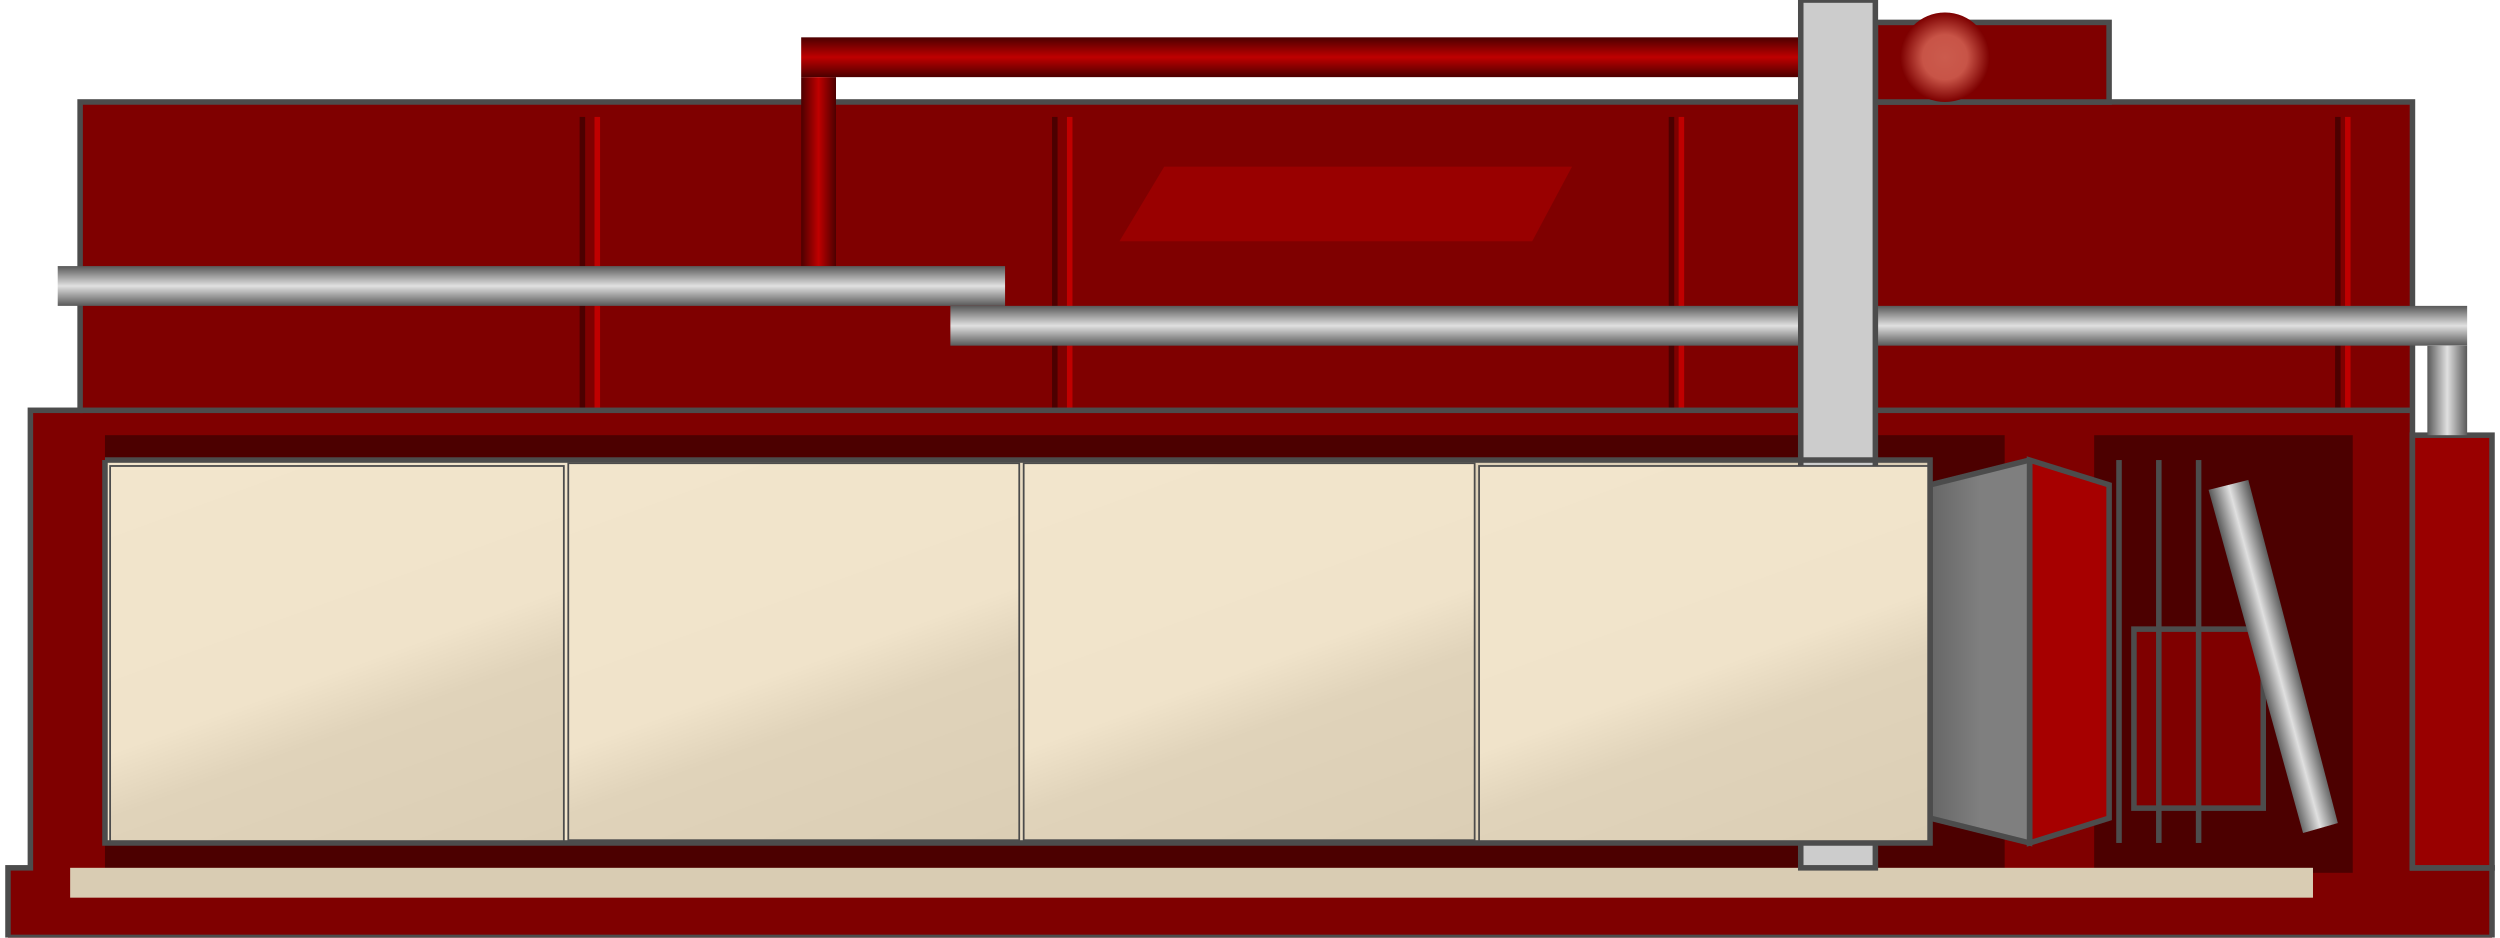 <svg version="1.1" xmlns="http://www.w3.org/2000/svg" xmlns:xlink="http://www.w3.org/1999/xlink" width="112px" height="42px" viewBox="0 0 112.5 42.459" enable-background="new 0 0 112.5 42.459" xml:space="preserve">
<g id="Group_Filter">
	<path fill="#7F0000" stroke="#4C4C4C" stroke-width="0.25" d="M1.014,39.303V18.583h2.252V4.619h105.631v34.685h3.604v3.153H0   v-3.153H1.014z" />
	<path fill="#4C0000" d="M4.392,19.709h86.036v19.82H4.392V19.709z" />
	<path fill="#7F0000" stroke="#4C4C4C" stroke-width="0.25" d="M84.572,1.015h10.586v3.604H84.572V1.015z" />
	<path fill="#990000" stroke="#4C4C4C" stroke-width="0.25" d="M108.896,19.709h3.604v19.595h-3.604V19.709z" />
	<linearGradient id="SVGID_1_" gradientUnits="userSpaceOnUse" x1="4.392" y1="29.507" x2="87.049" y2="29.507">
		<stop offset="0" style="stop-color:#F2E5CC" />
		<stop offset="0.42" style="stop-color:#F0E3CA" />
		<stop offset="0.62" style="stop-color:#E0D3BA" />
		<stop offset="1" style="stop-color:#DBCEB5" />
	</linearGradient>
	<path fill="url(#SVGID_1_)" d="M4.392,20.835h82.657v17.343H4.392V20.835z" />
	<path fill="none" stroke="#BF0000" stroke-width="0.25" d="M48.085,18.583V5.295" />
	<path fill="none" stroke="#4C0000" stroke-width="0.25" d="M47.41,18.583V5.295" />
	<path fill="none" stroke="#BF0000" stroke-width="0.25" d="M26.689,18.583V5.295" />
	<path fill="none" stroke="#4C0000" stroke-width="0.25" d="M26.014,18.583V5.295" />
	<path fill="none" stroke="#BF0000" stroke-width="0.25" d="M75.788,18.583V5.295" />
	<path fill="none" stroke="#4C0000" stroke-width="0.25" d="M75.338,18.583V5.295" />
	<path fill="none" stroke="#BF0000" stroke-width="0.25" d="M105.969,18.583V5.295" />
	<path fill="none" stroke="#4C0000" stroke-width="0.25" d="M105.518,18.583V5.295" />
	<path fill="none" stroke="#4C4C4C" stroke-width="0.25" d="M3.266,18.583h105.631" />
</g>
<g id="Group_Filter_Label">
	<path fill="#990000" d="M52.365,7.547h18.469l-1.803,3.379H50.338L52.365,7.547z" />
</g>
<g id="Group_Filter_Pipe">
	<linearGradient id="SVGID_2_" gradientUnits="userSpaceOnUse" x1="58.559" y1="3.493" x2="58.559" y2="1.691">
		<stop offset="0" style="stop-color:#4C0000" />
		<stop offset="0.5" style="stop-color:#BF0000" />
		<stop offset="1" style="stop-color:#4C0000" />
	</linearGradient>
	<path fill="url(#SVGID_2_)" d="M81.193,3.493h-45.27V1.691h45.27V3.493" />
	<linearGradient id="SVGID_3_" gradientUnits="userSpaceOnUse" x1="35.923" y1="7.772" x2="37.5" y2="7.772">
		<stop offset="0" style="stop-color:#4C0000" />
		<stop offset="0.5" style="stop-color:#BF0000" />
		<stop offset="1" style="stop-color:#4C0000" />
	</linearGradient>
	<path fill="url(#SVGID_3_)" d="M35.923,12.052V3.493H37.5v8.559H35.923" />
</g>
<g id="Group_Filter_Press">
	<path fill="#4C0000" d="M106.193,19.709H94.482v19.82h11.711V19.709z" />
	<path fill="#A60000" stroke="#4C4C4C" stroke-width="0.25" d="M91.555,20.835l3.604,1.126v15.091l-3.604,1.126V20.835z" />
	<linearGradient id="SVGID_4_" gradientUnits="userSpaceOnUse" x1="87.049" y1="29.507" x2="91.555" y2="29.507">
		<stop offset="0" style="stop-color:#666666" />
		<stop offset="0.5" style="stop-color:#7F7F7F" />
		<stop offset="0.99" style="stop-color:#7F7F7F" />
	</linearGradient>
	<path fill="url(#SVGID_4_)" stroke="#4C4C4C" stroke-width="0.25" d="M91.555,20.835l-4.506,1.126v15.091l4.506,1.126V20.835" />
	<path fill="#7F0000" stroke="#4C4C4C" stroke-width="0.25" d="M96.283,28.493h5.856V36.6h-5.856V28.493z" />
	<path fill="none" stroke="#4C4C4C" stroke-width="0.25" d="M99.212,38.177V20.835" />
	<path fill="none" stroke="#4C4C4C" stroke-width="0.25" d="M95.607,38.177V20.835" />
	<path fill="none" stroke="#4C4C4C" stroke-width="0.25" d="M97.41,38.177V20.835" />
</g>
<g id="Group_Pulley">
	<radialGradient id="SVGID_5_" cx="87.725" cy="2.592" r="2.027" gradientUnits="userSpaceOnUse">
		<stop offset="0" style="stop-color:#CB5B4D" />
		<stop offset="0.5" style="stop-color:#C85447" />
		<stop offset="1" style="stop-color:#7D0000" />
	</radialGradient>
	<circle fill="url(#SVGID_5_)" cx="87.725" cy="2.592" r="2.027" />
</g>
<g id="Group_Pipe">
	<linearGradient id="SVGID_6_" gradientUnits="userSpaceOnUse" x1="77.027" y1="15.655" x2="77.027" y2="13.853">
		<stop offset="0" style="stop-color:#595959" />
		<stop offset="0.5" style="stop-color:#E0E0E0" />
		<stop offset="1" style="stop-color:#595959" />
	</linearGradient>
	<path fill="url(#SVGID_6_)" d="M111.374,15.655H42.68v-1.802h68.694V15.655" />
	<linearGradient id="SVGID_7_" gradientUnits="userSpaceOnUse" x1="23.705" y1="13.853" x2="23.705" y2="12.052">
		<stop offset="0" style="stop-color:#595959" />
		<stop offset="0.5" style="stop-color:#E0E0E0" />
		<stop offset="1" style="stop-color:#595959" />
	</linearGradient>
	<path fill="url(#SVGID_7_)" d="M45.158,13.853H2.252v-1.802h42.905V13.853" />
	<linearGradient id="SVGID_8_" gradientUnits="userSpaceOnUse" x1="101.748" y1="29.971" x2="103.542" y2="29.49">
		<stop offset="0" style="stop-color:#595959" />
		<stop offset="0.5" style="stop-color:#E0E0E0" />
		<stop offset="1" style="stop-color:#595959" />
	</linearGradient>
	<path fill="url(#SVGID_8_)" d="M103.941,37.727l-4.279-15.541l1.802-0.45l4.054,15.54L103.941,37.727z" />
	<linearGradient id="SVGID_9_" gradientUnits="userSpaceOnUse" x1="109.572" y1="17.682" x2="111.374" y2="17.682">
		<stop offset="0" style="stop-color:#595959" />
		<stop offset="0.5" style="stop-color:#E0E0E0" />
		<stop offset="1" style="stop-color:#595959" />
	</linearGradient>
	<path fill="url(#SVGID_9_)" d="M109.572,19.709v-4.054h1.802v4.054H109.572" />
	<path fill="#D9CCB3" d="M2.815,40.655h101.577v-1.352H2.815V40.655z" />
</g>
<g id="Group_Press_Filter">
	<path fill="#CCCCCC" stroke="#4C4C4C" stroke-width="0.25" d="M81.193,0.002h3.379v39.302h-3.379V0.002z" />
</g>
<g id="Group_Filter_Box">
	<linearGradient id="SVGID_10_" gradientUnits="userSpaceOnUse" x1="80.774" y1="40.461" x2="72.898" y2="18.821">
		<stop offset="0" style="stop-color:#DBCEB5" />
		<stop offset="0.35" style="stop-color:#E0D3BA" />
		<stop offset="0.47" style="stop-color:#F0E3CA" />
		<stop offset="1" style="stop-color:#F2E5CC" />
	</linearGradient>
	<rect x="66.625" y="21.104" fill="url(#SVGID_10_)" stroke="#4C4C4C" stroke-width="0.08" width="20.424" height="17.073" />
	<linearGradient id="SVGID_11_" gradientUnits="userSpaceOnUse" x1="60.15" y1="40.336" x2="52.274" y2="18.695">
		<stop offset="0" style="stop-color:#DBCEB5" />
		<stop offset="0.35" style="stop-color:#E0D3BA" />
		<stop offset="0.47" style="stop-color:#F0E3CA" />
		<stop offset="1" style="stop-color:#F2E5CC" />
	</linearGradient>
	<rect x="46" y="20.979" fill="url(#SVGID_11_)" stroke="#4C4C4C" stroke-width="0.08" width="20.424" height="17.073" />
	<linearGradient id="SVGID_12_" gradientUnits="userSpaceOnUse" x1="39.524" y1="40.336" x2="31.648" y2="18.695">
		<stop offset="0" style="stop-color:#DBCEB5" />
		<stop offset="0.35" style="stop-color:#E0D3BA" />
		<stop offset="0.47" style="stop-color:#F0E3CA" />
		<stop offset="1" style="stop-color:#F2E5CC" />
	</linearGradient>
	<rect x="25.375" y="20.979" fill="url(#SVGID_12_)" stroke="#4C4C4C" stroke-width="0.08" width="20.424" height="17.073" />
	<linearGradient id="SVGID_13_" gradientUnits="userSpaceOnUse" x1="18.844" y1="40.481" x2="10.953" y2="18.8">
		<stop offset="0" style="stop-color:#DBCEB5" />
		<stop offset="0.35" style="stop-color:#E0D3BA" />
		<stop offset="0.47" style="stop-color:#F0E3CA" />
		<stop offset="1" style="stop-color:#F2E5CC" />
	</linearGradient>
	<rect x="4.625" y="21.104" fill="url(#SVGID_13_)" stroke="#4C4C4C" stroke-width="0.081" width="20.549" height="17.073" />
	<path fill="none" stroke="#4C4C4C" stroke-width="0.25" d="M4.392,20.835h82.657v17.343H4.392V20.835" />
</g>
</svg>